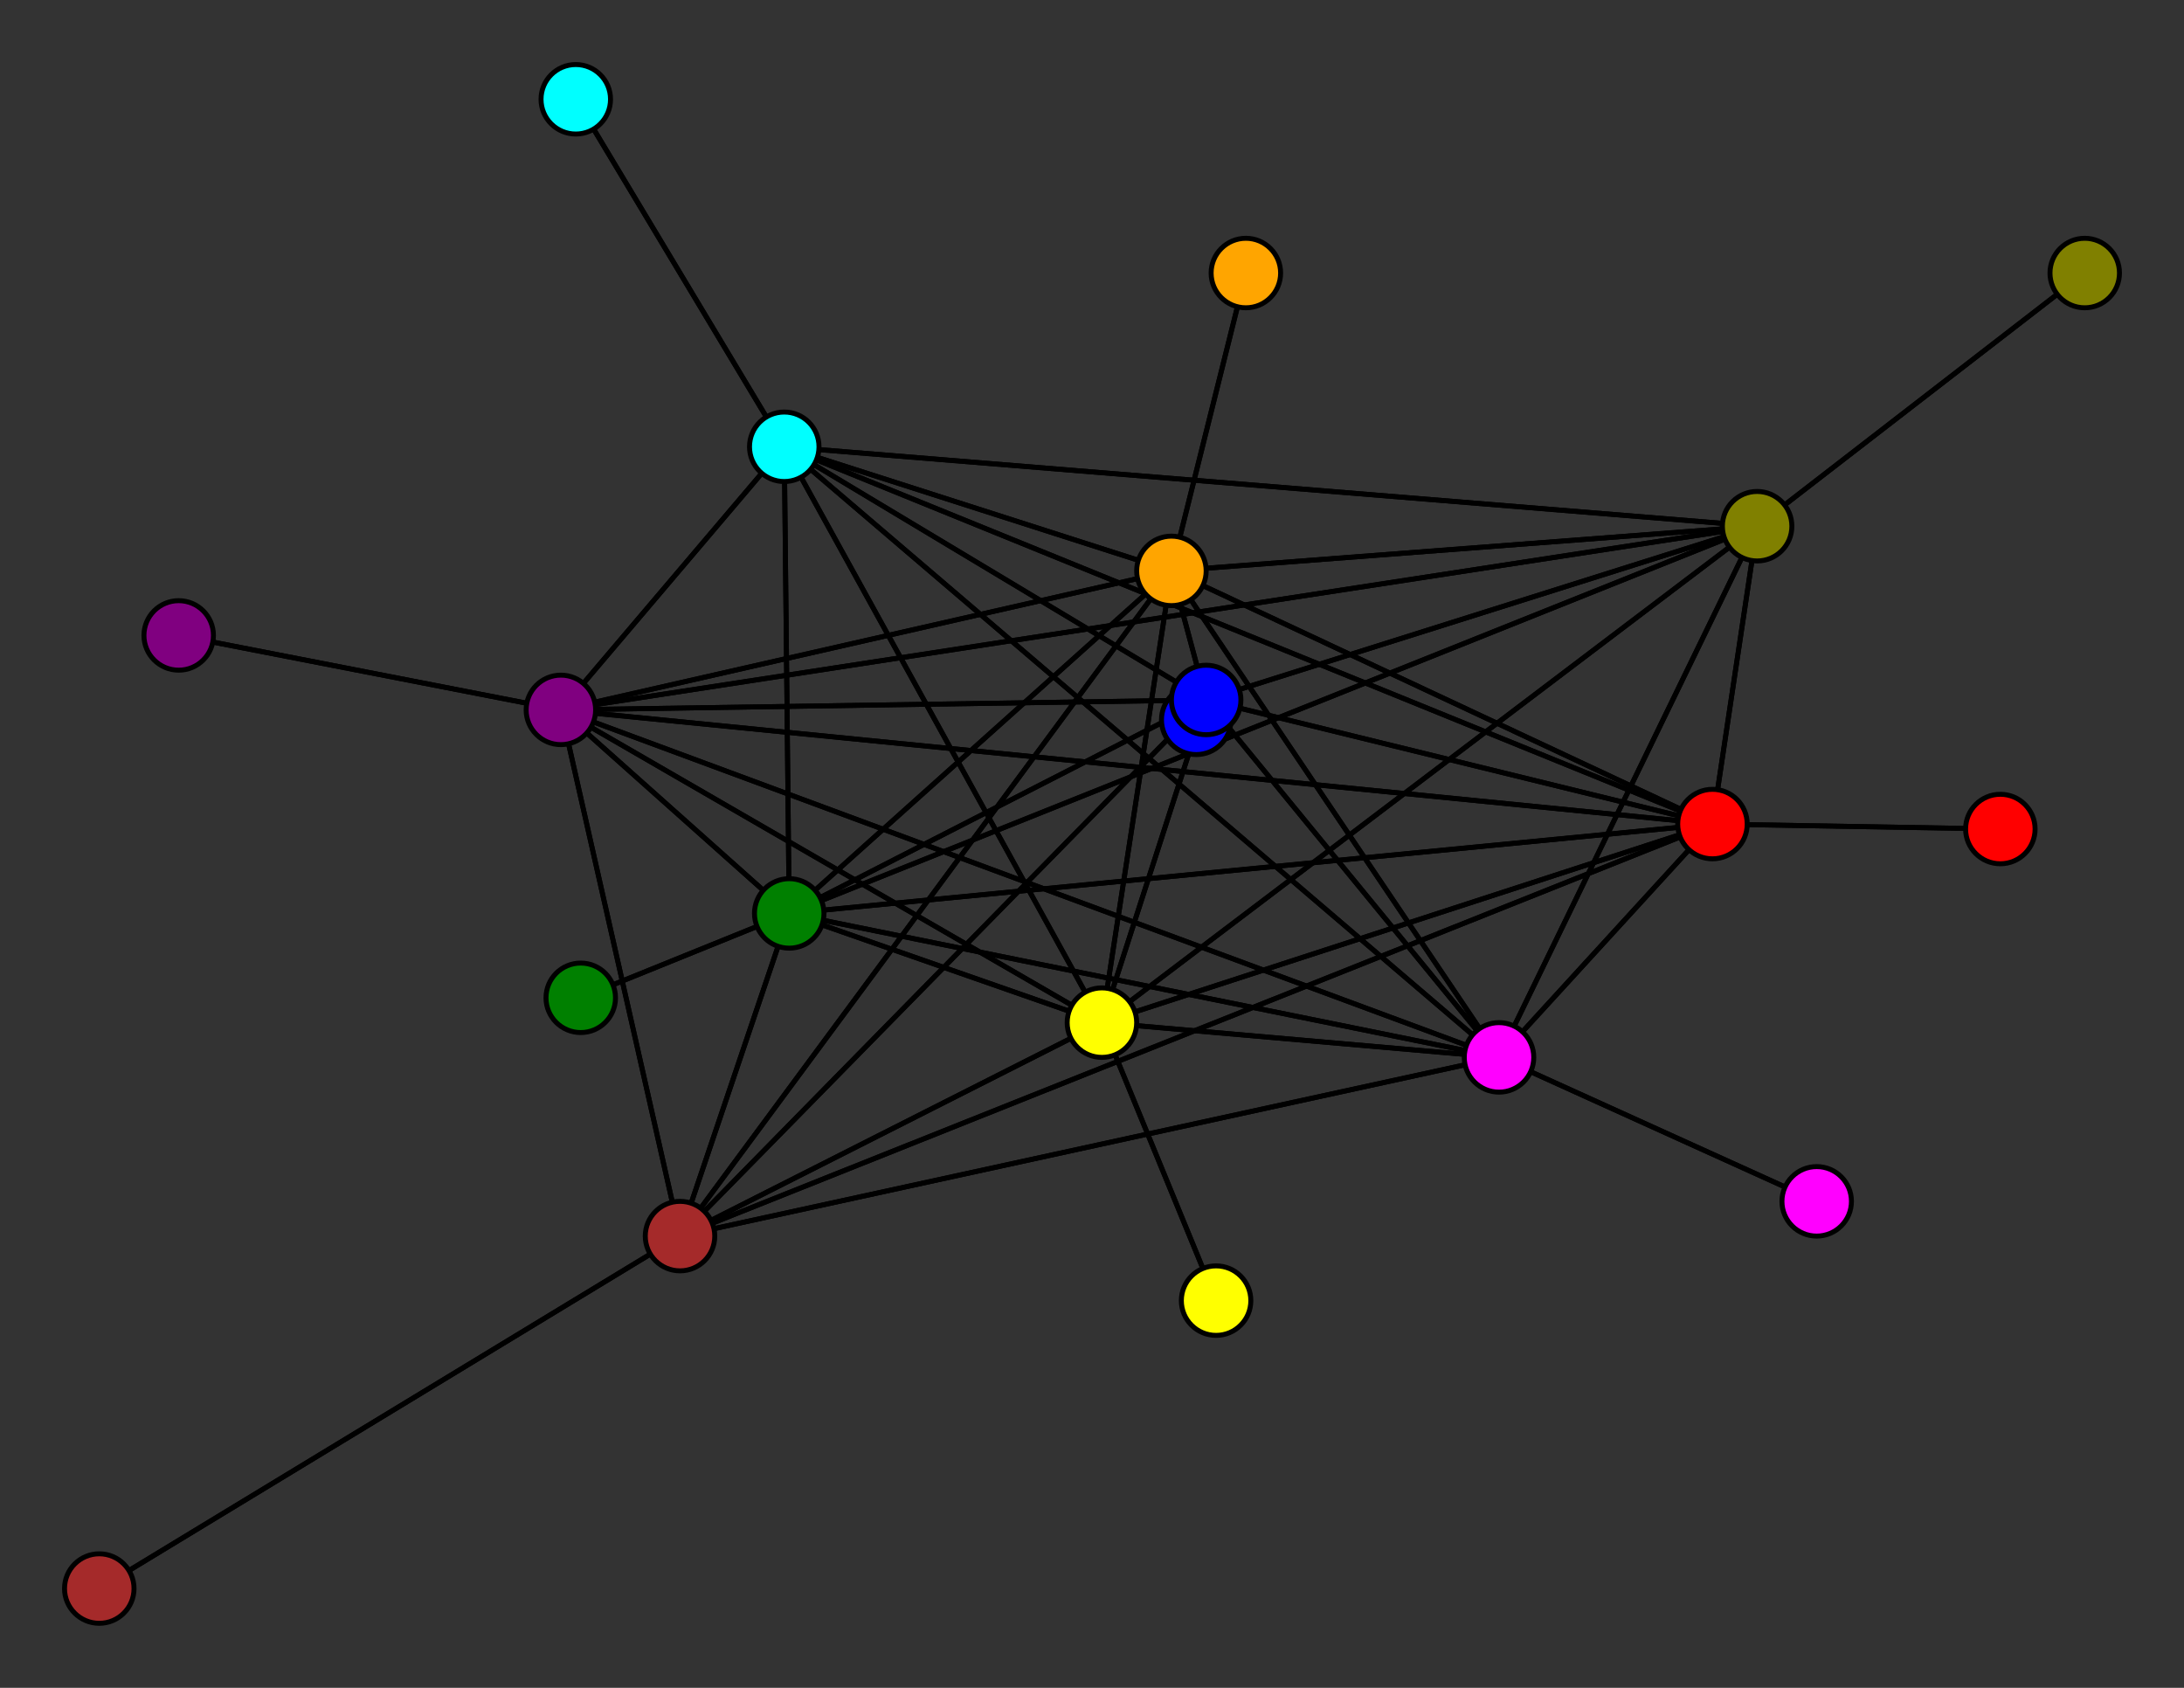 <svg width="440" height="340" xmlns="http://www.w3.org/2000/svg">
<rect width="100%" height="100%" fill="#333333" stroke="none"/>
<path stroke-width="1" stroke="black" d="M 241 145 243 141"/>
<path stroke-width="1" stroke="black" d="M 302 213 137 249"/>
<path stroke-width="1" stroke="black" d="M 302 213 158 90"/>
<path stroke-width="1" stroke="black" d="M 302 213 354 106"/>
<path stroke-width="1" stroke="black" d="M 302 213 366 242"/>
<path stroke-width="1" stroke="black" d="M 302 213 222 206"/>
<path stroke-width="1" stroke="black" d="M 302 213 113 143"/>
<path stroke-width="1" stroke="black" d="M 302 213 236 115"/>
<path stroke-width="1" stroke="black" d="M 302 213 159 184"/>
<path stroke-width="1" stroke="black" d="M 302 213 345 166"/>
<path stroke-width="1" stroke="black" d="M 302 213 243 141"/>
<path stroke-width="1" stroke="black" d="M 420 55 354 106"/>
<path stroke-width="1" stroke="black" d="M 366 242 302 213"/>
<path stroke-width="1" stroke="black" d="M 222 206 158 90"/>
<path stroke-width="1" stroke="black" d="M 222 206 354 106"/>
<path stroke-width="1" stroke="black" d="M 222 206 302 213"/>
<path stroke-width="1" stroke="black" d="M 222 206 245 262"/>
<path stroke-width="1" stroke="black" d="M 222 206 113 143"/>
<path stroke-width="1" stroke="black" d="M 222 206 236 115"/>
<path stroke-width="1" stroke="black" d="M 222 206 159 184"/>
<path stroke-width="1" stroke="black" d="M 222 206 345 166"/>
<path stroke-width="1" stroke="black" d="M 222 206 243 141"/>
<path stroke-width="1" stroke="black" d="M 245 262 222 206"/>
<path stroke-width="1" stroke="black" d="M 222 206 137 249"/>
<path stroke-width="1" stroke="black" d="M 354 106 243 141"/>
<path stroke-width="1" stroke="black" d="M 354 106 345 166"/>
<path stroke-width="1" stroke="black" d="M 354 106 159 184"/>
<path stroke-width="1" stroke="black" d="M 137 249 222 206"/>
<path stroke-width="1" stroke="black" d="M 137 249 113 143"/>
<path stroke-width="1" stroke="black" d="M 137 249 236 115"/>
<path stroke-width="1" stroke="black" d="M 137 249 159 184"/>
<path stroke-width="1" stroke="black" d="M 137 249 345 166"/>
<path stroke-width="1" stroke="black" d="M 137 249 243 141"/>
<path stroke-width="1" stroke="black" d="M 20 320 137 249"/>
<path stroke-width="1" stroke="black" d="M 158 90 116 20"/>
<path stroke-width="1" stroke="black" d="M 158 90 354 106"/>
<path stroke-width="1" stroke="black" d="M 158 90 302 213"/>
<path stroke-width="1" stroke="black" d="M 158 90 222 206"/>
<path stroke-width="1" stroke="black" d="M 158 90 113 143"/>
<path stroke-width="1" stroke="black" d="M 158 90 236 115"/>
<path stroke-width="1" stroke="black" d="M 158 90 159 184"/>
<path stroke-width="1" stroke="black" d="M 158 90 345 166"/>
<path stroke-width="1" stroke="black" d="M 158 90 243 141"/>
<path stroke-width="1" stroke="black" d="M 116 20 158 90"/>
<path stroke-width="1" stroke="black" d="M 354 106 158 90"/>
<path stroke-width="1" stroke="black" d="M 354 106 420 55"/>
<path stroke-width="1" stroke="black" d="M 354 106 302 213"/>
<path stroke-width="1" stroke="black" d="M 354 106 222 206"/>
<path stroke-width="1" stroke="black" d="M 354 106 113 143"/>
<path stroke-width="1" stroke="black" d="M 354 106 236 115"/>
<path stroke-width="1" stroke="black" d="M 113 143 137 249"/>
<path stroke-width="1" stroke="black" d="M 113 143 158 90"/>
<path stroke-width="1" stroke="black" d="M 113 143 354 106"/>
<path stroke-width="1" stroke="black" d="M 113 143 302 213"/>
<path stroke-width="1" stroke="black" d="M 159 184 243 141"/>
<path stroke-width="1" stroke="black" d="M 117 201 159 184"/>
<path stroke-width="1" stroke="black" d="M 345 166 137 249"/>
<path stroke-width="1" stroke="black" d="M 345 166 158 90"/>
<path stroke-width="1" stroke="black" d="M 345 166 354 106"/>
<path stroke-width="1" stroke="black" d="M 345 166 302 213"/>
<path stroke-width="1" stroke="black" d="M 345 166 222 206"/>
<path stroke-width="1" stroke="black" d="M 345 166 113 143"/>
<path stroke-width="1" stroke="black" d="M 345 166 236 115"/>
<path stroke-width="1" stroke="black" d="M 345 166 159 184"/>
<path stroke-width="1" stroke="black" d="M 345 166 403 167"/>
<path stroke-width="1" stroke="black" d="M 345 166 243 141"/>
<path stroke-width="1" stroke="black" d="M 403 167 345 166"/>
<path stroke-width="1" stroke="black" d="M 243 141 137 249"/>
<path stroke-width="1" stroke="black" d="M 243 141 158 90"/>
<path stroke-width="1" stroke="black" d="M 243 141 354 106"/>
<path stroke-width="1" stroke="black" d="M 243 141 302 213"/>
<path stroke-width="1" stroke="black" d="M 243 141 222 206"/>
<path stroke-width="1" stroke="black" d="M 243 141 113 143"/>
<path stroke-width="1" stroke="black" d="M 243 141 236 115"/>
<path stroke-width="1" stroke="black" d="M 243 141 159 184"/>
<path stroke-width="1" stroke="black" d="M 243 141 345 166"/>
<path stroke-width="1" stroke="black" d="M 243 141 241 145"/>
<path stroke-width="1" stroke="black" d="M 159 184 345 166"/>
<path stroke-width="1" stroke="black" d="M 137 249 302 213"/>
<path stroke-width="1" stroke="black" d="M 159 184 117 201"/>
<path stroke-width="1" stroke="black" d="M 159 184 113 143"/>
<path stroke-width="1" stroke="black" d="M 113 143 222 206"/>
<path stroke-width="1" stroke="black" d="M 113 143 36 128"/>
<path stroke-width="1" stroke="black" d="M 113 143 236 115"/>
<path stroke-width="1" stroke="black" d="M 113 143 159 184"/>
<path stroke-width="1" stroke="black" d="M 113 143 345 166"/>
<path stroke-width="1" stroke="black" d="M 113 143 243 141"/>
<path stroke-width="1" stroke="black" d="M 36 128 113 143"/>
<path stroke-width="1" stroke="black" d="M 236 115 137 249"/>
<path stroke-width="1" stroke="black" d="M 236 115 158 90"/>
<path stroke-width="1" stroke="black" d="M 236 115 354 106"/>
<path stroke-width="1" stroke="black" d="M 236 115 302 213"/>
<path stroke-width="1" stroke="black" d="M 236 115 222 206"/>
<path stroke-width="1" stroke="black" d="M 236 115 113 143"/>
<path stroke-width="1" stroke="black" d="M 236 115 251 55"/>
<path stroke-width="1" stroke="black" d="M 236 115 159 184"/>
<path stroke-width="1" stroke="black" d="M 236 115 345 166"/>
<path stroke-width="1" stroke="black" d="M 236 115 243 141"/>
<path stroke-width="1" stroke="black" d="M 251 55 236 115"/>
<path stroke-width="1" stroke="black" d="M 159 184 137 249"/>
<path stroke-width="1" stroke="black" d="M 159 184 158 90"/>
<path stroke-width="1" stroke="black" d="M 159 184 354 106"/>
<path stroke-width="1" stroke="black" d="M 159 184 302 213"/>
<path stroke-width="1" stroke="black" d="M 159 184 222 206"/>
<path stroke-width="1" stroke="black" d="M 159 184 236 115"/>
<path stroke-width="1" stroke="black" d="M 137 249 20 320"/>
<circle cx="241" cy="145" r="7.0" style="fill:blue;stroke:black;stroke-width:1.0"/>
<circle cx="243" cy="141" r="7.0" style="fill:blue;stroke:black;stroke-width:1.0"/>
<circle cx="403" cy="167" r="7.0" style="fill:red;stroke:black;stroke-width:1.0"/>
<circle cx="345" cy="166" r="7.0" style="fill:red;stroke:black;stroke-width:1.0"/>
<circle cx="117" cy="201" r="7.0" style="fill:green;stroke:black;stroke-width:1.0"/>
<circle cx="159" cy="184" r="7.0" style="fill:green;stroke:black;stroke-width:1.0"/>
<circle cx="251" cy="55" r="7.0" style="fill:orange;stroke:black;stroke-width:1.0"/>
<circle cx="236" cy="115" r="7.0" style="fill:orange;stroke:black;stroke-width:1.0"/>
<circle cx="36" cy="128" r="7.0" style="fill:purple;stroke:black;stroke-width:1.0"/>
<circle cx="113" cy="143" r="7.0" style="fill:purple;stroke:black;stroke-width:1.0"/>
<circle cx="245" cy="262" r="7.0" style="fill:yellow;stroke:black;stroke-width:1.0"/>
<circle cx="222" cy="206" r="7.0" style="fill:yellow;stroke:black;stroke-width:1.0"/>
<circle cx="366" cy="242" r="7.0" style="fill:fuchsia;stroke:black;stroke-width:1.0"/>
<circle cx="302" cy="213" r="7.0" style="fill:fuchsia;stroke:black;stroke-width:1.0"/>
<circle cx="420" cy="55" r="7.0" style="fill:olive;stroke:black;stroke-width:1.0"/>
<circle cx="354" cy="106" r="7.0" style="fill:olive;stroke:black;stroke-width:1.0"/>
<circle cx="116" cy="20" r="7.0" style="fill:aqua;stroke:black;stroke-width:1.0"/>
<circle cx="158" cy="90" r="7.0" style="fill:aqua;stroke:black;stroke-width:1.0"/>
<circle cx="20" cy="320" r="7.0" style="fill:brown;stroke:black;stroke-width:1.0"/>
<circle cx="137" cy="249" r="7.0" style="fill:brown;stroke:black;stroke-width:1.0"/>
</svg>
